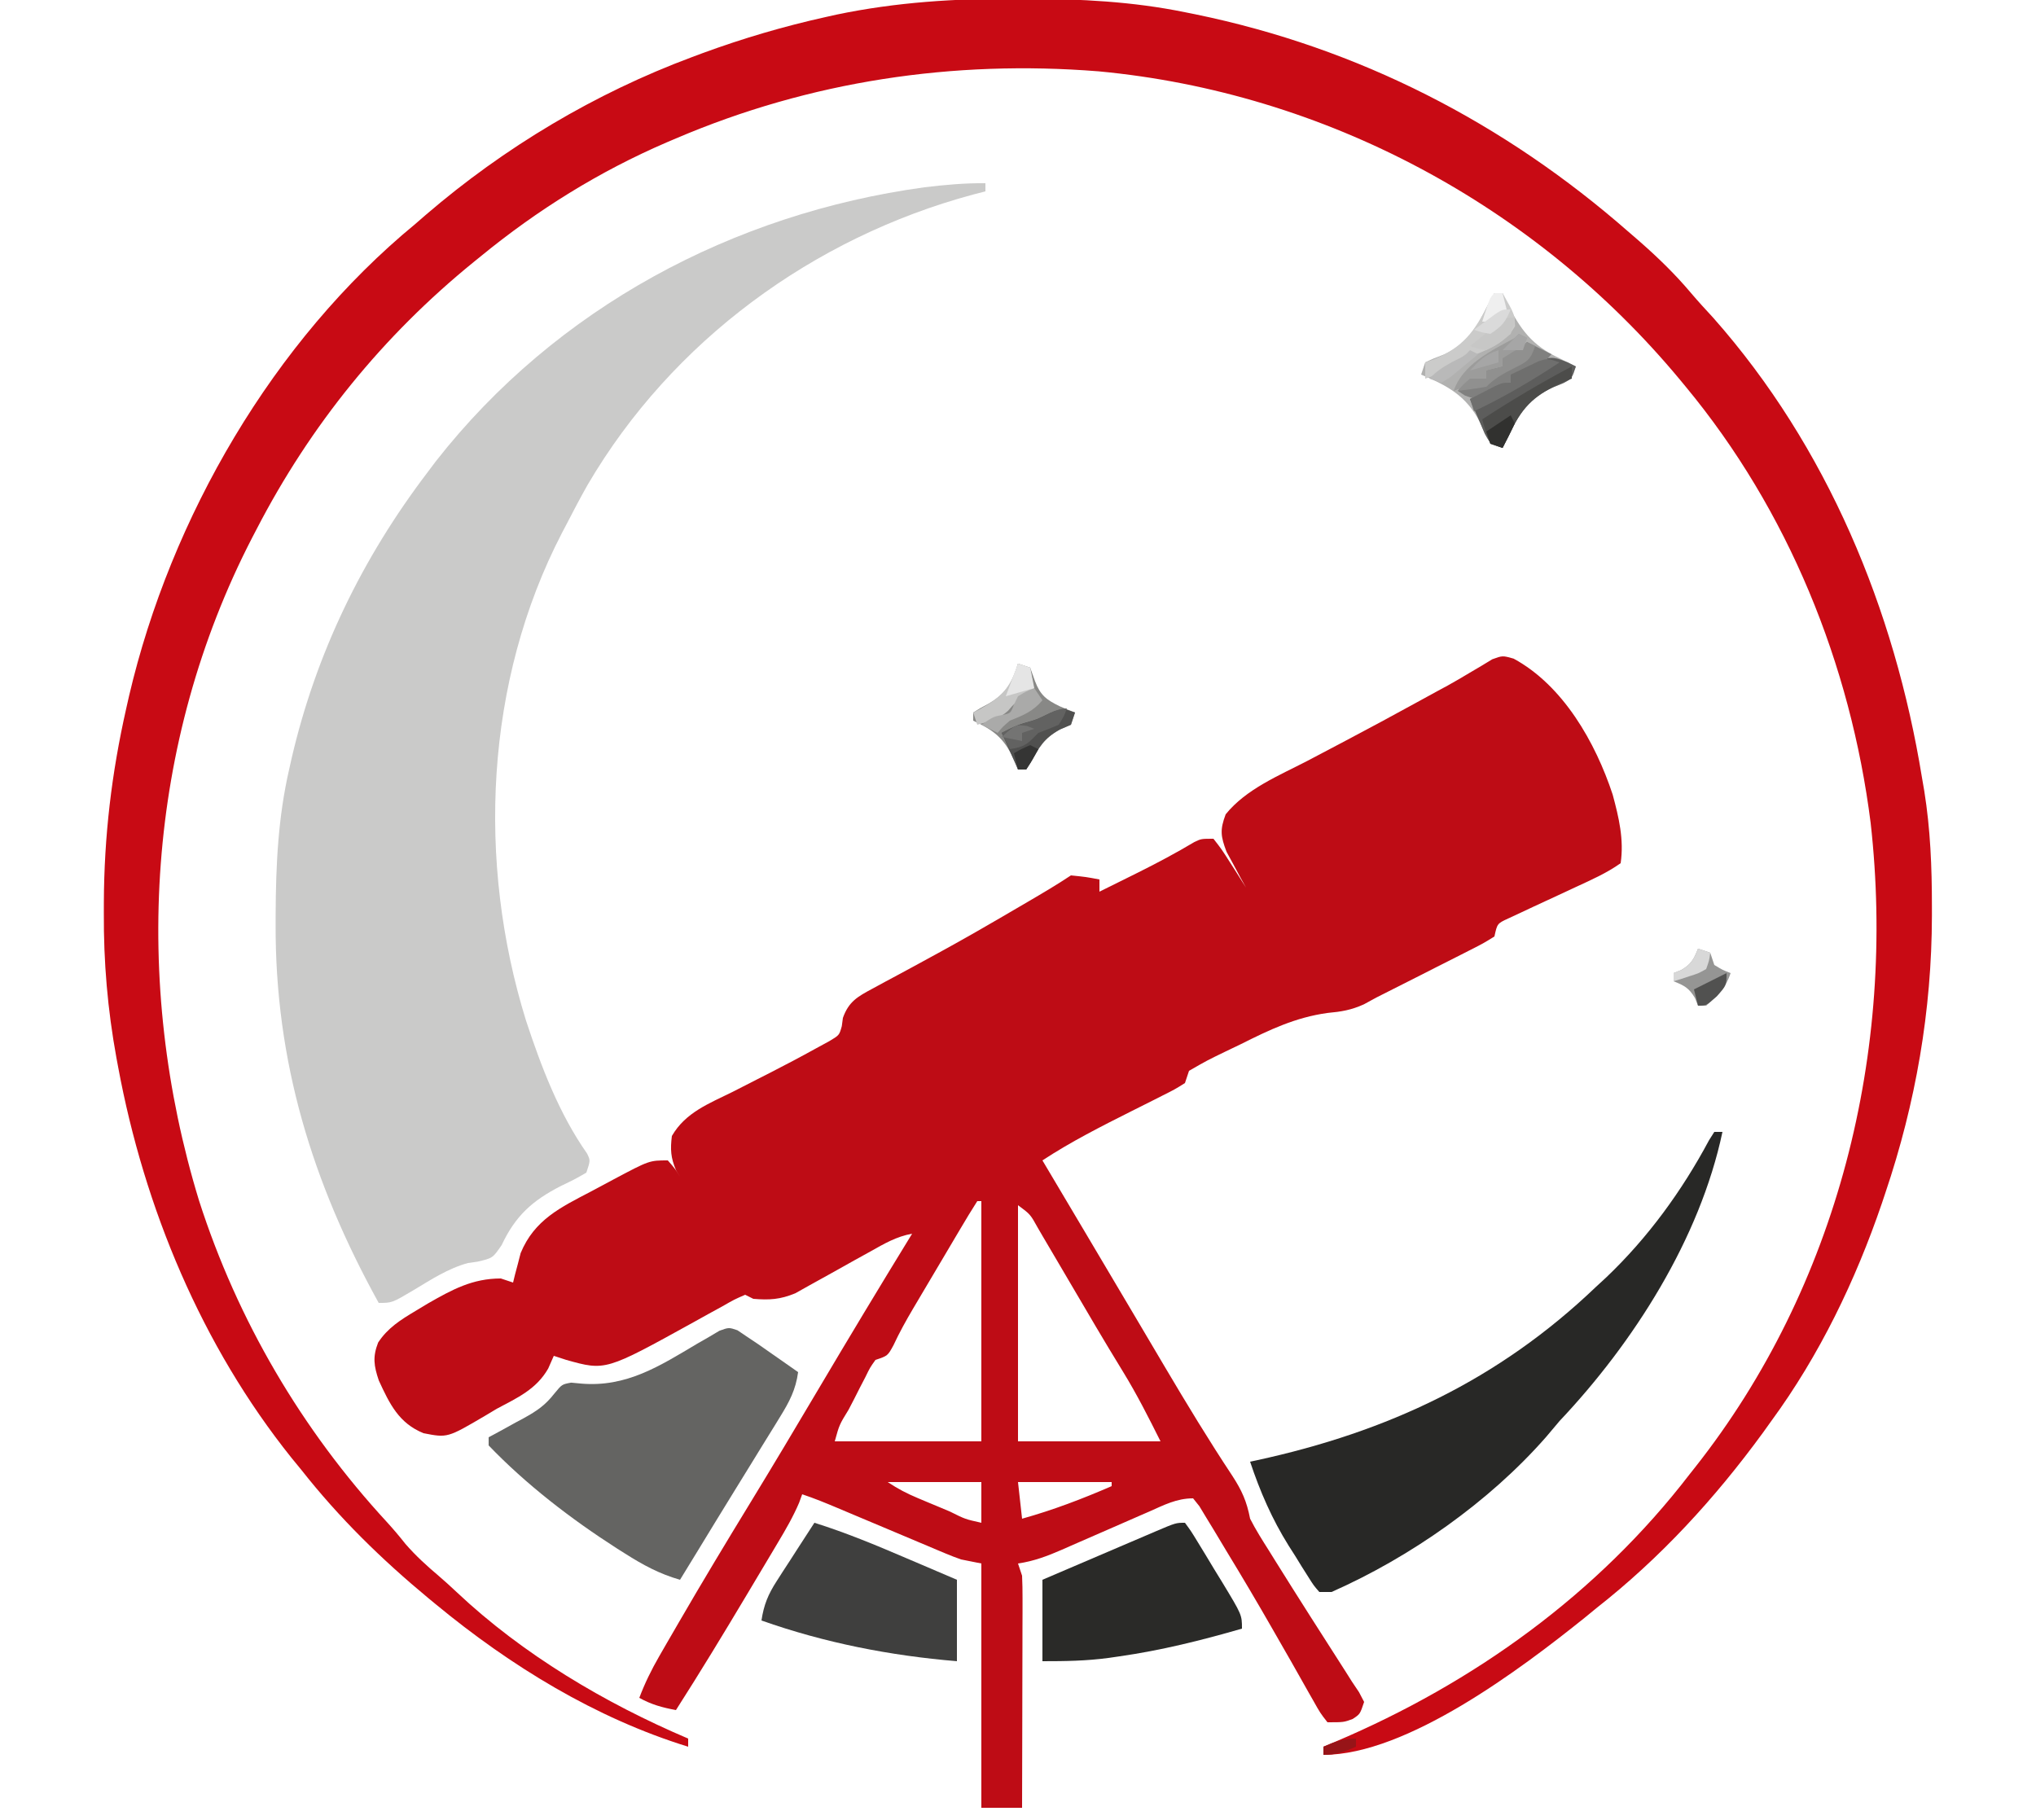 <?xml version="1.0" encoding="UTF-8"?>
<svg version="1.1" xmlns="http://www.w3.org/2000/svg" width="500" height="447">
<path d="M0 0 C12.194 6.597 20.122 20.615 24.339 33.393 C25.859 39.032 27.147 44.425 26.3 50.244 C22.908 52.66 19.151 54.317 15.378 56.057 C13.717 56.834 13.717 56.834 12.023 57.627 C9.695 58.711 7.364 59.789 5.031 60.862 C3.928 61.38 2.826 61.898 1.691 62.432 C0.68 62.9 -0.33 63.368 -1.371 63.85 C-4.009 65.086 -4.009 65.086 -4.7 68.244 C-7.38 69.914 -7.38 69.914 -10.93 71.713 C-11.558 72.035 -12.187 72.356 -12.834 72.688 C-14.847 73.716 -16.867 74.73 -18.887 75.744 C-20.23 76.427 -21.572 77.111 -22.913 77.795 C-26.503 79.624 -30.099 81.437 -33.7 83.244 C-34.709 83.795 -35.717 84.345 -36.757 84.912 C-39.872 86.322 -42.294 86.718 -45.684 87.03 C-53.521 88.109 -59.931 91.157 -66.95 94.682 C-68.182 95.275 -69.415 95.867 -70.649 96.457 C-75.263 98.692 -75.263 98.692 -79.7 101.244 C-80.03 102.234 -80.36 103.224 -80.7 104.244 C-83.165 105.791 -83.165 105.791 -86.423 107.424 C-87.002 107.719 -87.58 108.013 -88.177 108.317 C-90.034 109.26 -91.898 110.191 -93.762 111.119 C-101.261 114.887 -108.675 118.631 -115.7 123.244 C-114.896 124.598 -114.092 125.952 -113.288 127.306 C-112.556 128.54 -111.823 129.774 -111.09 131.008 C-108.996 134.536 -106.901 138.064 -104.805 141.591 C-100.821 148.298 -96.839 155.005 -92.872 161.723 C-90.837 165.168 -88.8 168.613 -86.762 172.057 C-86.367 172.726 -85.972 173.395 -85.564 174.084 C-80.251 183.066 -74.85 191.976 -69.087 200.679 C-66.717 204.318 -65.533 206.964 -64.7 211.244 C-63.306 213.994 -61.658 216.577 -60.012 219.182 C-59.295 220.337 -59.295 220.337 -58.563 221.515 C-52.834 230.704 -46.997 239.827 -41.151 248.943 C-40.672 249.702 -40.193 250.462 -39.7 251.244 C-39.123 252.104 -38.546 252.963 -37.952 253.849 C-37.332 255.035 -37.332 255.035 -36.7 256.244 C-37.7 259.244 -37.7 259.244 -39.512 260.432 C-41.7 261.244 -41.7 261.244 -45.7 261.244 C-47.461 258.995 -47.461 258.995 -49.247 255.815 C-49.74 254.954 -49.74 254.954 -50.242 254.076 C-50.953 252.831 -51.657 251.583 -52.355 250.332 C-53.829 247.691 -55.337 245.07 -56.844 242.448 C-57.623 241.092 -58.4 239.736 -59.175 238.379 C-62.87 231.916 -66.657 225.513 -70.529 219.156 C-71.564 217.449 -72.587 215.735 -73.609 214.02 C-74.547 212.482 -74.547 212.482 -75.505 210.912 C-76.051 210.008 -76.597 209.103 -77.16 208.171 C-77.922 207.217 -77.922 207.217 -78.7 206.244 C-82.742 206.244 -85.842 207.884 -89.473 209.49 C-90.234 209.821 -90.995 210.152 -91.779 210.492 C-94.213 211.55 -96.644 212.615 -99.075 213.682 C-102.268 215.082 -105.464 216.476 -108.661 217.865 C-109.391 218.188 -110.122 218.511 -110.874 218.844 C-114.469 220.407 -117.787 221.679 -121.7 222.244 C-121.37 223.234 -121.04 224.224 -120.7 225.244 C-120.612 227.1 -120.582 228.959 -120.586 230.817 C-120.587 231.958 -120.587 233.099 -120.587 234.275 C-120.592 235.506 -120.597 236.737 -120.602 238.006 C-120.604 239.897 -120.604 239.897 -120.607 241.827 C-120.611 245.176 -120.62 248.525 -120.631 251.873 C-120.642 255.292 -120.646 258.711 -120.651 262.129 C-120.662 268.834 -120.679 275.539 -120.7 282.244 C-124 282.244 -127.3 282.244 -130.7 282.244 C-130.7 262.444 -130.7 242.644 -130.7 222.244 C-132.35 221.914 -134 221.584 -135.7 221.244 C-136.989 220.792 -138.266 220.301 -139.525 219.77 C-140.235 219.473 -140.946 219.176 -141.678 218.87 C-142.43 218.55 -143.183 218.23 -143.958 217.901 C-144.743 217.571 -145.527 217.242 -146.336 216.903 C-148.834 215.855 -151.33 214.8 -153.825 213.744 C-156.328 212.69 -158.831 211.637 -161.335 210.586 C-162.891 209.932 -164.445 209.276 -166 208.619 C-168.88 207.405 -171.733 206.233 -174.7 205.244 C-175.071 206.268 -175.071 206.268 -175.45 207.312 C-176.926 210.775 -178.769 213.948 -180.7 217.17 C-181.092 217.831 -181.485 218.492 -181.889 219.173 C-183.156 221.303 -184.428 223.43 -185.7 225.557 C-186.566 227.011 -187.433 228.464 -188.299 229.918 C-193.978 239.436 -199.726 248.907 -205.7 258.244 C-209.038 257.63 -211.722 256.899 -214.7 255.244 C-213.344 251.648 -211.739 248.382 -209.821 245.053 C-209.239 244.041 -208.656 243.029 -208.056 241.986 C-207.107 240.351 -207.107 240.351 -206.137 238.682 C-205.644 237.829 -205.644 237.829 -205.14 236.959 C-199.338 226.937 -193.363 217.026 -187.327 207.144 C-181.816 198.116 -176.399 189.035 -171.012 179.932 C-163.343 166.973 -155.574 154.08 -147.7 141.244 C-151.562 141.938 -154.571 143.711 -157.969 145.623 C-159.2 146.304 -160.431 146.985 -161.663 147.664 C-163.589 148.733 -165.512 149.806 -167.429 150.891 C-169.289 151.94 -171.16 152.97 -173.032 153.998 C-174.143 154.62 -175.254 155.242 -176.398 155.883 C-180.107 157.412 -182.725 157.573 -186.7 157.244 C-187.36 156.914 -188.02 156.584 -188.7 156.244 C-191.347 157.392 -191.347 157.392 -194.337 159.104 C-195.472 159.725 -196.607 160.346 -197.776 160.987 C-198.98 161.655 -200.184 162.325 -201.387 162.994 C-222.997 174.941 -222.997 174.941 -232.637 172.244 C-233.648 171.914 -234.659 171.584 -235.7 171.244 C-236.154 172.276 -236.607 173.307 -237.075 174.369 C-240.009 179.485 -244.64 181.544 -249.7 184.244 C-251.111 185.089 -251.111 185.089 -252.552 185.951 C-261.813 191.399 -261.813 191.399 -267.7 190.244 C-273.745 187.777 -276.011 183.08 -278.677 177.283 C-279.886 173.693 -280.213 171.507 -278.837 167.975 C-276.486 164.396 -273.331 162.409 -269.7 160.244 C-268.665 159.62 -267.63 158.997 -266.563 158.354 C-260.588 154.939 -255.653 152.244 -248.7 152.244 C-247.71 152.574 -246.72 152.904 -245.7 153.244 C-245.541 152.592 -245.383 151.94 -245.219 151.268 C-244.87 149.957 -244.87 149.957 -244.512 148.619 C-244.182 147.332 -244.182 147.332 -243.844 146.018 C-240.456 137.806 -234.025 134.778 -226.434 130.81 C-224.63 129.866 -222.84 128.899 -221.05 127.928 C-212.237 123.244 -212.237 123.244 -207.7 123.244 C-205.95 125.244 -205.95 125.244 -204.7 127.244 C-205.03 126.708 -205.36 126.172 -205.7 125.619 C-206.989 122.557 -207.104 120.545 -206.7 117.244 C-203.361 111.459 -197.582 109.283 -191.825 106.432 C-189.751 105.375 -187.678 104.316 -185.606 103.256 C-184.598 102.744 -183.59 102.231 -182.552 101.703 C-178.777 99.772 -175.034 97.798 -171.325 95.744 C-169.705 94.863 -169.705 94.863 -168.052 93.963 C-165.586 92.493 -165.586 92.493 -164.973 90.276 C-164.883 89.605 -164.793 88.935 -164.7 88.244 C-163.27 84.24 -161.121 83.035 -157.442 81.065 C-156.352 80.472 -155.262 79.879 -154.139 79.269 C-153.267 78.804 -153.267 78.804 -152.378 78.33 C-149.314 76.698 -146.27 75.029 -143.223 73.365 C-142.6 73.026 -141.976 72.687 -141.334 72.338 C-134.885 68.823 -128.536 65.146 -122.2 61.432 C-121.187 60.84 -120.173 60.248 -119.129 59.637 C-115.601 57.569 -112.104 55.514 -108.7 53.244 C-105.012 53.619 -105.012 53.619 -101.7 54.244 C-101.7 55.234 -101.7 56.224 -101.7 57.244 C-99.219 56.018 -96.74 54.789 -94.262 53.557 C-93.532 53.194 -92.801 52.831 -92.049 52.457 C-87.407 50.138 -82.856 47.719 -78.399 45.057 C-76.7 44.244 -76.7 44.244 -73.7 44.244 C-71.657 46.869 -71.657 46.869 -69.512 50.244 C-69.144 50.817 -68.776 51.389 -68.397 51.979 C-67.489 53.395 -66.593 54.819 -65.7 56.244 C-66.145 55.448 -66.589 54.651 -67.048 53.83 C-67.614 52.771 -68.179 51.711 -68.762 50.619 C-69.615 49.053 -69.615 49.053 -70.485 47.455 C-71.931 43.633 -72.142 42.073 -70.7 38.244 C-65.666 32.006 -57.591 28.729 -50.637 25.119 C-49.39 24.463 -48.142 23.805 -46.896 23.147 C-45 22.146 -43.105 21.146 -41.208 20.149 C-35.318 17.054 -29.473 13.879 -23.637 10.682 C-22.79 10.218 -21.942 9.755 -21.069 9.277 C-20.255 8.832 -19.441 8.387 -18.602 7.928 C-17.809 7.5 -17.016 7.072 -16.199 6.631 C-14.384 5.624 -12.591 4.575 -10.814 3.503 C-9.849 2.934 -8.885 2.365 -7.891 1.78 C-7.018 1.249 -6.145 0.718 -5.245 0.17 C-2.7 -0.756 -2.7 -0.756 0 0 Z M-64.7 57.244 C-63.7 59.244 -63.7 59.244 -63.7 59.244 Z M-62.7 60.244 C-61.7 62.244 -61.7 62.244 -61.7 62.244 Z M-203.7 129.244 C-202.7 131.244 -202.7 131.244 -202.7 131.244 Z M-201.7 132.244 C-200.7 134.244 -200.7 134.244 -200.7 134.244 Z M-131.7 133.244 C-133.129 135.488 -134.5 137.743 -135.848 140.033 C-136.262 140.729 -136.675 141.426 -137.1 142.143 C-137.978 143.623 -138.854 145.104 -139.728 146.587 C-141.058 148.841 -142.394 151.092 -143.731 153.342 C-144.583 154.781 -145.435 156.219 -146.286 157.658 C-146.683 158.327 -147.08 158.996 -147.489 159.686 C-149.231 162.645 -150.836 165.537 -152.288 168.656 C-153.7 171.244 -153.7 171.244 -156.7 172.244 C-158.04 174.123 -158.04 174.123 -159.18 176.463 C-159.622 177.313 -160.063 178.162 -160.518 179.037 C-160.97 179.931 -161.422 180.824 -161.887 181.744 C-162.351 182.638 -162.814 183.531 -163.292 184.451 C-165.579 188.175 -165.579 188.175 -166.7 192.244 C-154.82 192.244 -142.94 192.244 -130.7 192.244 C-130.7 172.774 -130.7 153.304 -130.7 133.244 C-131.03 133.244 -131.36 133.244 -131.7 133.244 Z M-121.7 134.244 C-121.7 153.384 -121.7 172.524 -121.7 192.244 C-110.15 192.244 -98.6 192.244 -86.7 192.244 C-89.672 186.301 -92.462 180.779 -95.891 175.174 C-96.677 173.881 -97.463 172.588 -98.247 171.294 C-98.65 170.632 -99.052 169.97 -99.466 169.288 C-101.563 165.815 -103.612 162.314 -105.665 158.815 C-106.492 157.41 -107.32 156.005 -108.147 154.6 C-109.409 152.457 -110.67 150.314 -111.926 148.168 C-113.167 146.047 -114.415 143.931 -115.665 141.815 C-116.042 141.167 -116.419 140.519 -116.807 139.852 C-118.677 136.476 -118.677 136.476 -121.7 134.244 Z M-153.7 202.244 C-151.189 203.918 -149.04 205.034 -146.286 206.19 C-145.443 206.544 -144.6 206.899 -143.731 207.264 C-142.855 207.629 -141.978 207.994 -141.075 208.369 C-140.191 208.742 -139.306 209.114 -138.395 209.498 C-134.667 211.36 -134.667 211.36 -130.7 212.244 C-130.7 208.944 -130.7 205.644 -130.7 202.244 C-138.29 202.244 -145.88 202.244 -153.7 202.244 Z M-121.7 202.244 C-121.37 205.214 -121.04 208.184 -120.7 211.244 C-113.093 209.119 -105.941 206.392 -98.7 203.244 C-98.7 202.914 -98.7 202.584 -98.7 202.244 C-106.29 202.244 -113.88 202.244 -121.7 202.244 Z " fill="#BE0C15" transform="translate(371.7,161.756)"/>
<path d="M0 0 C0.829 0.002 1.658 0.004 2.511 0.006 C15.642 0.054 28.414 0.677 41.312 3.312 C42.598 3.57 42.598 3.57 43.91 3.833 C83.952 12.081 119.683 30.449 150.312 57.312 C151.233 58.109 152.153 58.906 153.102 59.727 C157.601 63.682 161.759 67.724 165.617 72.309 C167.376 74.388 169.215 76.374 171.062 78.375 C199.024 109.993 215.591 149.975 222.312 191.312 C222.496 192.377 222.679 193.442 222.868 194.539 C224.381 203.988 224.753 213.266 224.75 222.812 C224.751 223.612 224.752 224.412 224.753 225.236 C224.709 248.543 220.776 271.209 213.312 293.312 C213.031 294.155 212.749 294.998 212.458 295.866 C206.014 314.75 197.136 333.186 185.312 349.312 C184.631 350.265 183.949 351.218 183.246 352.199 C171.425 368.377 158.098 382.927 142.312 395.312 C141.362 396.091 140.412 396.87 139.434 397.672 C123.873 410.152 95.856 431.312 75.312 431.312 C75.312 430.652 75.312 429.993 75.312 429.312 C76.27 428.912 77.228 428.511 78.215 428.098 C112.305 413.639 142.632 391.837 165.312 362.312 C165.721 361.796 166.13 361.279 166.552 360.747 C201.736 316.205 215.986 258.367 209.706 202.426 C204.777 163.438 189.44 125.65 164.312 95.312 C163.831 94.73 163.35 94.147 162.854 93.547 C127.303 50.748 75.631 23.027 20.081 17.83 C-15.589 14.986 -50.761 20.24 -83.688 34.312 C-84.434 34.629 -85.181 34.946 -85.951 35.273 C-102.543 42.422 -117.728 51.869 -131.688 63.312 C-132.222 63.745 -132.756 64.178 -133.307 64.624 C-155.62 82.742 -173.475 104.759 -186.688 130.312 C-187.06 131.026 -187.432 131.739 -187.815 132.474 C-213.749 182.771 -217.266 241.364 -200.809 295.187 C-191.352 324.627 -175.591 351.463 -154.641 374.172 C-153.058 375.906 -151.578 377.659 -150.125 379.5 C-147.57 382.448 -144.86 384.895 -141.891 387.414 C-140.413 388.687 -138.965 389.996 -137.547 391.336 C-121.292 406.651 -101.177 418.594 -80.688 427.312 C-80.688 427.973 -80.688 428.632 -80.688 429.312 C-103.462 422.287 -124.391 409.426 -142.688 394.312 C-143.551 393.601 -143.551 393.601 -144.433 392.875 C-156.002 383.285 -166.372 373.145 -175.688 361.312 C-176.467 360.361 -177.247 359.41 -178.051 358.43 C-200.185 330.824 -214.255 296.952 -220.688 262.312 C-220.821 261.599 -220.954 260.885 -221.091 260.15 C-223.265 248.218 -224.256 236.622 -224.188 224.5 C-224.186 223.665 -224.185 222.83 -224.183 221.97 C-224.115 205.686 -222.287 190.225 -218.688 174.312 C-218.458 173.294 -218.228 172.275 -217.991 171.226 C-207.741 127.422 -182.627 84.06 -147.688 55.312 C-146.832 54.569 -145.976 53.825 -145.094 53.059 C-125.767 36.46 -103.562 23.205 -79.688 14.312 C-78.863 14.005 -78.039 13.697 -77.189 13.38 C-67.263 9.74 -57.26 6.789 -46.938 4.5 C-46.064 4.305 -45.191 4.11 -44.292 3.909 C-29.594 0.838 -14.974 -0.069 0 0 Z " fill="#C80A14" transform="translate(249.688,-0.312)"/>
<path d="M0 0 C0 0.66 0 1.32 0 2 C-0.995 2.257 -1.99 2.513 -3.016 2.777 C-42.307 13.357 -77.019 38.784 -97.675 74.052 C-99.529 77.328 -101.279 80.653 -103 84 C-103.318 84.606 -103.636 85.213 -103.964 85.837 C-122.952 122.394 -124.921 166.714 -112.809 205.699 C-109.081 217 -104.708 228.519 -97.84 238.298 C-97 240 -97 240 -98 243 C-100.73 244.578 -100.73 244.578 -104.188 246.25 C-111.297 249.871 -115.42 253.625 -118.812 260.812 C-121 264 -121 264 -124.75 264.875 C-125.521 264.983 -126.292 265.092 -127.086 265.203 C-131.991 266.544 -136.166 269.299 -140.503 271.902 C-145.721 275 -145.721 275 -149 275 C-165.305 245.494 -174.485 215.723 -174.312 181.812 C-174.31 181.046 -174.308 180.28 -174.306 179.49 C-174.252 167.441 -173.705 155.785 -171 144 C-170.807 143.137 -170.613 142.275 -170.414 141.386 C-164.432 115.508 -153.044 92.083 -137 71 C-136.317 70.091 -135.634 69.182 -134.93 68.246 C-105.446 30.635 -62.047 7.452 -15 1 C-9.979 0.399 -5.06 -0.057 0 0 Z " fill="#CACAC9" transform="translate(242,45)"/>
<path d="M0 0 C0.66 0 1.32 0 2 0 C-3.55 26.249 -19.815 51.751 -38 71 C-39.13 72.329 -40.255 73.663 -41.375 75 C-55.326 90.894 -74.672 104.451 -94 113 C-94.99 113 -95.98 113 -97 113 C-98.379 111.415 -98.379 111.415 -99.777 109.195 C-100.291 108.383 -100.805 107.571 -101.334 106.734 C-101.863 105.873 -102.392 105.012 -102.938 104.125 C-103.725 102.891 -103.725 102.891 -104.529 101.633 C-108.634 95.057 -111.553 88.34 -114 81 C-113.463 80.885 -112.927 80.77 -112.374 80.652 C-80.186 73.657 -52.957 60.932 -29 38 C-28.206 37.269 -27.412 36.538 -26.594 35.785 C-16.344 26.038 -7.963 14.517 -1.305 2.062 C-0.874 1.382 -0.444 0.701 0 0 Z " fill="#282826" transform="translate(421,278)"/>
<path d="M0 0 C0.626 0.423 1.252 0.847 1.897 1.283 C2.964 1.997 4.031 2.711 5.131 3.447 C6.305 4.264 7.477 5.085 8.647 5.908 C9.249 6.328 9.851 6.748 10.471 7.181 C11.948 8.213 13.423 9.247 14.897 10.283 C14.315 14.615 12.752 17.56 10.467 21.263 C10.12 21.83 9.774 22.396 9.417 22.98 C8.292 24.814 7.157 26.642 6.022 28.47 C5.248 29.729 4.474 30.987 3.702 32.247 C2.162 34.754 0.618 37.26 -0.93 39.763 C-3.862 44.507 -6.763 49.27 -9.666 54.033 C-11.144 56.45 -12.623 58.866 -14.103 61.283 C-19.161 59.839 -23.205 57.636 -27.603 54.845 C-28.3 54.406 -28.996 53.966 -29.713 53.513 C-40.88 46.336 -51.897 37.884 -61.103 28.283 C-61.103 27.623 -61.103 26.963 -61.103 26.283 C-59.657 25.503 -59.657 25.503 -58.181 24.708 C-56.905 24.005 -55.629 23.3 -54.353 22.595 C-53.402 22.086 -53.402 22.086 -52.431 21.566 C-49.22 19.776 -47.253 18.474 -44.943 15.525 C-43.103 13.283 -43.103 13.283 -40.842 12.865 C-40.041 12.941 -39.241 13.017 -38.416 13.095 C-27.269 14.062 -19.102 8.787 -9.836 3.275 C-8.897 2.736 -7.958 2.197 -6.99 1.642 C-6.147 1.142 -5.303 0.641 -4.434 0.125 C-2.103 -0.717 -2.103 -0.717 0 0 Z " fill="#646462" transform="translate(181.103,326.717)"/>
<path d="M0 0 C1.512 2.064 1.512 2.064 3.258 4.926 C3.883 5.95 4.508 6.974 5.152 8.029 C6.129 9.654 6.129 9.654 7.125 11.312 C7.784 12.384 8.442 13.456 9.121 14.561 C14 22.616 14 22.616 14 26 C4.038 28.88 -5.848 31.345 -16.125 32.812 C-16.976 32.936 -17.827 33.06 -18.704 33.187 C-24.28 33.931 -29.239 34 -35 34 C-35 27.4 -35 20.8 -35 14 C-30.338 12.003 -25.676 10.008 -21.011 8.019 C-19.423 7.341 -17.836 6.662 -16.25 5.981 C-13.973 5.005 -11.694 4.033 -9.414 3.062 C-8.703 2.756 -7.991 2.45 -7.258 2.135 C-2.228 0 -2.228 0 0 0 Z " fill="#2A2A28" transform="translate(291,374)"/>
<path d="M0 0 C7.735 2.424 15.116 5.494 22.562 8.688 C23.762 9.199 24.961 9.71 26.197 10.236 C29.133 11.488 32.067 12.743 35 14 C35 20.6 35 27.2 35 34 C18.607 32.634 2.55 29.501 -13 24 C-12.43 20.185 -11.366 17.587 -9.277 14.355 C-8.739 13.514 -8.201 12.673 -7.646 11.807 C-7.083 10.942 -6.519 10.078 -5.938 9.188 C-5.37 8.304 -4.802 7.42 -4.217 6.51 C-2.818 4.335 -1.412 2.166 0 0 Z " fill="#3F3F3E" transform="translate(200,374)"/>
<path d="M0 0 C0.66 0 1.32 0 2 0 C2.51 1.104 2.51 1.104 3.031 2.23 C6.363 8.938 9.193 12.817 16 16 C17.333 16.667 18.667 17.333 20 18 C19 21 19 21 16.891 22.105 C15.584 22.641 15.584 22.641 14.25 23.188 C8.816 25.749 6.542 28.672 4 34 C3.629 34.741 3.257 35.482 2.875 36.246 C2.442 37.114 2.442 37.114 2 38 C-1 37 -1 37 -2.219 34.707 C-2.642 33.752 -3.064 32.797 -3.5 31.812 C-6.865 25.254 -11.361 22.8 -18 20 C-17.505 18.515 -17.505 18.515 -17 17 C-14.961 16.035 -14.961 16.035 -12.375 15.062 C-6.377 12.295 -4.265 8.209 -1.375 2.449 C-0.921 1.641 -0.468 0.833 0 0 Z " fill="#B1B1B0" transform="translate(367,72)"/>
<path d="M0 0 C0.99 0.33 1.98 0.66 3 1 C3.392 2.093 3.784 3.186 4.188 4.312 C5.479 7.723 6.929 8.843 10.188 10.438 C11.449 10.981 12.717 11.509 14 12 C13.67 12.99 13.34 13.98 13 15 C12.092 15.392 11.185 15.784 10.25 16.188 C6.351 18.362 5.154 20.515 3.078 24.355 C2.722 24.898 2.367 25.441 2 26 C1.34 26 0.68 26 0 26 C-0.208 25.469 -0.415 24.938 -0.629 24.391 C-3.104 18.717 -5.389 16.59 -11 14 C-11 13.34 -11 12.68 -11 12 C-9.355 10.957 -9.355 10.957 -7.188 9.812 C-2.727 7.176 -1.53 4.877 0 0 Z " fill="#888886" transform="translate(250,163)"/>
<path d="M0 0 C0.66 0.33 1.32 0.66 2 1 C1 4 1 4 -1.109 5.105 C-1.981 5.463 -2.852 5.82 -3.75 6.188 C-9.184 8.749 -11.458 11.672 -14 17 C-14.371 17.741 -14.742 18.482 -15.125 19.246 C-15.558 20.114 -15.558 20.114 -16 21 C-19 20 -19 20 -20.387 17.496 C-20.816 16.487 -21.245 15.477 -21.688 14.438 C-22.124 13.426 -22.561 12.414 -23.012 11.371 C-23.338 10.589 -23.664 9.806 -24 9 C-22.711 8.328 -21.419 7.663 -20.125 7 C-19.406 6.629 -18.686 6.258 -17.945 5.875 C-16 5 -16 5 -14 5 C-14 4.34 -14 3.68 -14 3 C-4.555 -1.794 -4.555 -1.794 0 0 Z " fill="#5D5D5C" transform="translate(385,89)"/>
<path d="M0 0 C0.66 0 1.32 0 2 0 C4.978 5.241 4.978 5.241 5.062 8.125 C2.552 12.556 -2.473 14.233 -7 16 C-8.217 16.672 -9.425 17.361 -10.625 18.062 C-14 20 -14 20 -17 21 C-17 19.68 -17 18.36 -17 17 C-16.359 16.778 -15.719 16.557 -15.059 16.328 C-7.694 13.299 -4.912 9.498 -1.375 2.449 C-0.921 1.641 -0.468 0.833 0 0 Z " fill="#CBCBCA" transform="translate(367,72)"/>
<path d="M0 0 C1.98 0.99 3.96 1.98 6 3 C2.92 6.672 0.752 7.568 -4 8 C-4 8.66 -4 9.32 -4 10 C-5.407 10.728 -6.826 11.431 -8.25 12.125 C-9.039 12.519 -9.828 12.914 -10.641 13.32 C-13 14 -13 14 -15.297 13.117 C-16.14 12.564 -16.14 12.564 -17 12 C-15.75 10.5 -15.75 10.5 -14 9 C-12.68 9 -11.36 9 -10 9 C-10 8.34 -10 7.68 -10 7 C-8.68 6.67 -7.36 6.34 -6 6 C-6 5.34 -6 4.68 -6 4 C-4.364 2.951 -2.695 1.951 -1 1 C-0.67 0.67 -0.34 0.34 0 0 Z " fill="#80807F" transform="translate(375,84)"/>
<path d="M0 0 C0.897 0.309 0.897 0.309 1.812 0.625 C1.482 1.615 1.153 2.605 0.812 3.625 C-0.095 4.017 -1.002 4.409 -1.938 4.812 C-5.837 6.987 -7.034 9.14 -9.109 12.98 C-9.465 13.523 -9.821 14.066 -10.188 14.625 C-10.848 14.625 -11.508 14.625 -12.188 14.625 C-13.508 11.655 -14.828 8.685 -16.188 5.625 C-12.188 3.625 -12.188 3.625 -8.625 2.625 C-5.395 1.685 -3.248 -0.557 0 0 Z " fill="#50504F" transform="translate(262.188,174.375)"/>
<path d="M0 0 C0.99 0.33 1.98 0.66 3 1 C3.33 1.99 3.66 2.98 4 4 C6 5.209 6 5.209 8 6 C6.758 9.726 4.889 11.393 2 14 C1.34 14 0.68 14 0 14 C-0.247 13.381 -0.495 12.762 -0.75 12.125 C-2.206 9.649 -3.378 9.049 -6 8 C-6 7.34 -6 6.68 -6 6 C-5.381 5.753 -4.763 5.505 -4.125 5.25 C-1.649 3.794 -1.049 2.622 0 0 Z " fill="#959594" transform="translate(417,233)"/>
<path d="M0 0 C0 0.99 0 1.98 0 3 C-0.664 3.268 -1.328 3.536 -2.012 3.812 C-8.602 6.737 -11.902 9.507 -15 16 C-15.371 16.741 -15.742 17.482 -16.125 18.246 C-16.414 18.825 -16.703 19.404 -17 20 C-17.99 19.67 -18.98 19.34 -20 19 C-21.188 15.938 -21.188 15.938 -22 13 C-14.837 8.317 -7.568 3.996 0 0 Z " fill="#4C4C4A" transform="translate(386,90)"/>
<path d="M0 0 C0.99 0.33 1.98 0.66 3 1 C3.33 2.98 3.66 4.96 4 7 C2.855 7.65 2.855 7.65 1.688 8.312 C-0.942 9.799 -0.942 9.799 -2.438 11.562 C-4.669 13.616 -7.125 14.17 -10 15 C-10.33 14.01 -10.66 13.02 -11 12 C-10.457 11.72 -9.915 11.441 -9.355 11.152 C-3.959 8.129 -1.856 5.915 0 0 Z " fill="#C6C6C5" transform="translate(250,163)"/>
<path d="M0 0 C0.66 0.33 1.32 0.66 2 1 C1.25 2.938 1.25 2.938 0 5 C-2.125 5.75 -2.125 5.75 -4 6 C-4 6.66 -4 7.32 -4 8 C-5.32 8.33 -6.64 8.66 -8 9 C-8 9.66 -8 10.32 -8 11 C-10.64 11.99 -13.28 12.98 -16 14 C-13.828 7.483 -6.76 4.11 -1 1 C-0.67 0.67 -0.34 0.34 0 0 Z " fill="#9C9C9B" transform="translate(373,82)"/>
<path d="M0 0 C-6.8 4.486 -13.627 8.529 -21 12 C-21.33 11.01 -21.66 10.02 -22 9 C-20.711 8.328 -19.419 7.663 -18.125 7 C-17.406 6.629 -16.686 6.258 -15.945 5.875 C-14 5 -14 5 -12 5 C-12 4.34 -12 3.68 -12 3 C-10.568 2.301 -9.129 1.616 -7.688 0.938 C-6.887 0.555 -6.086 0.172 -5.262 -0.223 C-3 -1 -3 -1 0 0 Z " fill="#6F6F6E" transform="translate(383,89)"/>
<path d="M0 0 C-0.688 1.875 -0.688 1.875 -2 4 C-3.646 4.717 -5.314 5.383 -7 6 C-7.516 6.516 -8.031 7.031 -8.562 7.562 C-10.294 9.294 -11.621 9.59 -14 10 C-14.66 8.68 -15.32 7.36 -16 6 C-13.485 4.591 -11.24 3.787 -8.438 3 C-5.378 2.11 -3.084 0 0 0 Z " fill="#626261" transform="translate(262,174)"/>
<path d="M0 0 C0.66 0.99 1.32 1.98 2 3 C-0.383 5.759 -2.658 6.663 -6 8 C-7.773 9.52 -7.773 9.52 -9 11 C-10.32 10.34 -11.64 9.68 -13 9 C-10 7 -10 7 -7.938 6.625 C-5.81 6.19 -5.81 6.19 -5 4.062 C-4.505 3.042 -4.505 3.042 -4 2 C-1.875 0.75 -1.875 0.75 0 0 Z " fill="#AAAAA9" transform="translate(254,169)"/>
<path d="M0 0 C0.66 0.33 1.32 0.66 2 1 C0.775 4.675 -0.092 4.855 -3.438 6.562 C-6.06 7.914 -7.903 8.903 -10 11 C-12.323 11.4 -14.657 11.74 -17 12 C-15.75 10.5 -15.75 10.5 -14 9 C-12.68 9 -11.36 9 -10 9 C-10 8.34 -10 7.68 -10 7 C-8.68 6.67 -7.36 6.34 -6 6 C-6 5.34 -6 4.68 -6 4 C-4.364 2.951 -2.695 1.951 -1 1 C-0.67 0.67 -0.34 0.34 0 0 Z " fill="#90908F" transform="translate(375,84)"/>
<path d="M0 0 C-0.125 1.75 -0.125 1.75 -1 4 C-3.812 6.312 -3.812 6.312 -7 8 C-9.199 7.605 -9.199 7.605 -11 7 C-9.546 5.828 -8.087 4.662 -6.625 3.5 C-5.407 2.525 -5.407 2.525 -4.164 1.531 C-2 0 -2 0 0 0 Z M-13 8 C-11 9 -11 9 -11 9 Z " fill="#C7C7C6" transform="translate(372,78)"/>
<path d="M0 0 C0.66 0.33 1.32 0.66 2 1 C1.67 1.99 1.34 2.98 1 4 C-0.65 4 -2.3 4 -4 4 C-2.68 2.68 -1.36 1.36 0 0 Z M-5 4 C-5 4.99 -5 5.98 -5 7 C-7.31 7.66 -9.62 8.32 -12 9 C-9.637 6.474 -8.335 5.112 -5 4 Z " fill="#A6A6A6" transform="translate(373,82)"/>
<path d="M0 0 C0 3 0 3 -2.375 5.688 C-5 8 -5 8 -7 8 C-7.33 6.68 -7.66 5.36 -8 4 C-5.36 2.68 -2.72 1.36 0 0 Z " fill="#515150" transform="translate(424,239)"/>
<path d="M0 0 C0.99 0.33 1.98 0.66 3 1 C3.33 2.65 3.66 4.3 4 6 C1.69 6.66 -0.62 7.32 -3 8 C-2.01 5.36 -1.02 2.72 0 0 Z " fill="#E5E5E5" transform="translate(250,163)"/>
<path d="M0 0 C0.99 0.33 1.98 0.66 3 1 C2.754 2.891 2.754 2.891 2 5 C0.152 6.047 0.152 6.047 -2.062 6.75 C-3.163 7.114 -3.163 7.114 -4.285 7.484 C-5.134 7.74 -5.134 7.74 -6 8 C-6 7.34 -6 6.68 -6 6 C-5.381 5.753 -4.763 5.505 -4.125 5.25 C-1.649 3.794 -1.049 2.622 0 0 Z " fill="#D8D8D8" transform="translate(417,233)"/>
<path d="M0 0 C0.33 0.66 0.66 1.32 1 2 C0.066 4.031 -0.932 6.035 -2 8 C-2.99 7.67 -3.98 7.34 -5 7 C-5.33 6.01 -5.66 5.02 -6 4 C-4.02 2.68 -2.04 1.36 0 0 Z " fill="#31312F" transform="translate(371,102)"/>
<path d="M0 0 C0.66 0 1.32 0 2 0 C2.33 1.32 2.66 2.64 3 4 C-0.75 7 -0.75 7 -3 7 C-1.125 1.125 -1.125 1.125 0 0 Z " fill="#EFEFEF" transform="translate(367,72)"/>
<path d="M0 0 C-1.37 3.161 -1.989 3.993 -5 6 C-7.188 5.625 -7.188 5.625 -9 5 C-7.879 4.161 -6.753 3.329 -5.625 2.5 C-4.999 2.036 -4.372 1.572 -3.727 1.094 C-2 0 -2 0 0 0 Z " fill="#DADADA" transform="translate(371,76)"/>
<path d="M0 0 C0.66 0.33 1.32 0.66 2 1 C0.573 2.2 -0.867 3.385 -2.312 4.562 C-3.513 5.554 -3.513 5.554 -4.738 6.566 C-5.858 7.276 -5.858 7.276 -7 8 C-7.99 7.67 -8.98 7.34 -10 7 C-8.155 5.155 -6.693 4.176 -4.438 2.938 C-1.26 1.349 -1.26 1.349 0 0 Z " fill="#B9B9B9" transform="translate(361,86)"/>
<path d="M0 0 C0.66 0.33 1.32 0.66 2 1 C0.625 3.5 0.625 3.5 -1 6 C-1.66 6 -2.32 6 -3 6 C-3.33 4.68 -3.66 3.36 -4 2 C-2.125 0.938 -2.125 0.938 0 0 Z " fill="#353534" transform="translate(253,183)"/>
<path d="M0 0 C0 0.66 0 1.32 0 2 C-2.906 3.257 -4.796 4 -8 4 C-8 3.34 -8 2.68 -8 2 C-5.094 0.743 -3.204 0 0 0 Z " fill="#971418" transform="translate(333,427)"/>
<path d="M0 0 C0.866 0.34 0.866 0.34 1.75 0.688 C0.76 1.018 -0.23 1.347 -1.25 1.688 C-1.25 2.348 -1.25 3.007 -1.25 3.688 C-2.9 3.357 -4.55 3.027 -6.25 2.688 C-2.804 -0.389 -2.804 -0.389 0 0 Z " fill="#747473" transform="translate(252.25,178.312)"/>
</svg>
